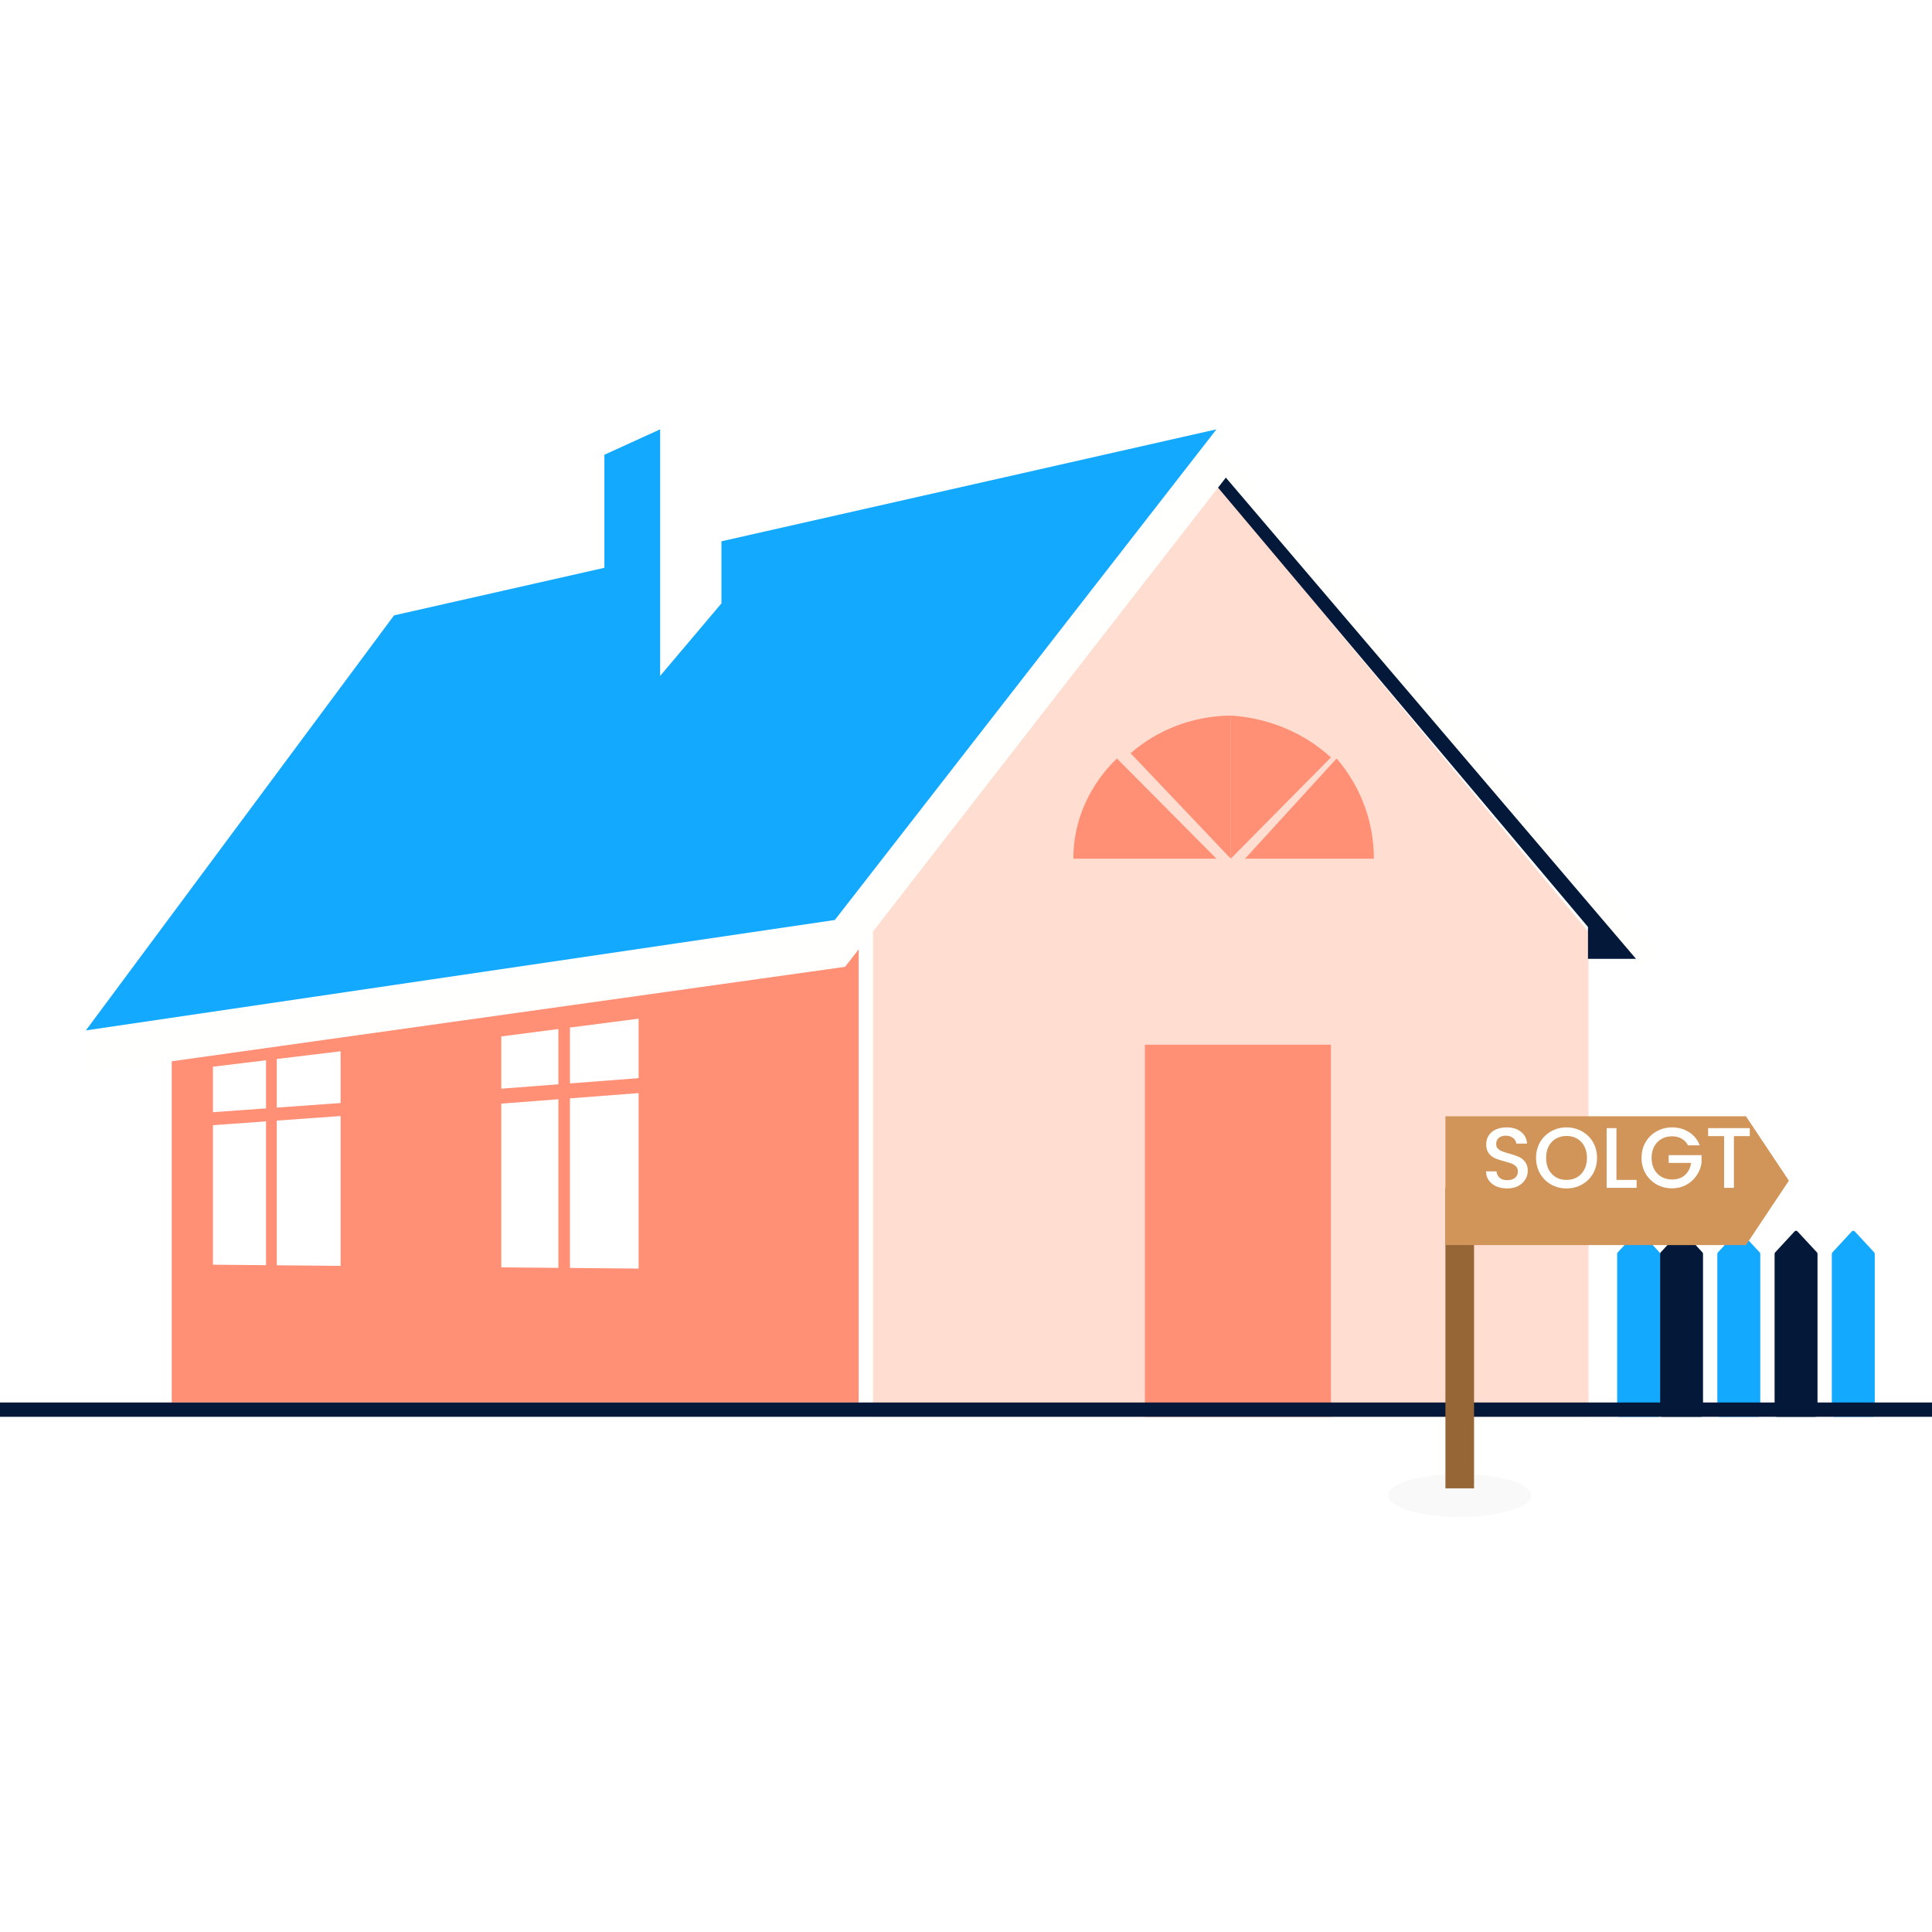 <svg width="100" height="100" viewBox="0 0 135 85" fill="none" xmlns="http://www.w3.org/2000/svg">
<path fill-rule="evenodd" clip-rule="evenodd" d="M114.6 61.043C114.546 60.986 114.453 60.986 114.401 61.043L113.042 62.511C113.015 62.54 113 62.578 113 62.619V73.848C113 73.932 113.064 74 113.141 74H115.859C115.937 74 116 73.932 116 73.848V62.619C116 62.578 115.985 62.54 115.958 62.511L114.6 61.043Z" fill="#12A9FF"/>
<path fill-rule="evenodd" clip-rule="evenodd" d="M117.599 61.043C117.546 60.986 117.453 60.986 117.4 61.043L116.041 62.511C116.015 62.54 116 62.578 116 62.619V73.848C116 73.932 116.063 74 116.141 74H118.859C118.938 74 119 73.932 119 73.848V62.619C119 62.578 118.986 62.54 118.959 62.511L117.599 61.043Z" fill="#04193A"/>
<path fill-rule="evenodd" clip-rule="evenodd" d="M121.599 61.043C121.547 60.986 121.453 60.986 121.401 61.043L120.042 62.511C120.015 62.54 120 62.578 120 62.619V73.848C120 73.932 120.064 74 120.141 74H122.859C122.936 74 123 73.932 123 73.848V62.619C123 62.578 122.985 62.54 122.958 62.511L121.599 61.043Z" fill="#12A9FF"/>
<path fill-rule="evenodd" clip-rule="evenodd" d="M125.599 61.043C125.546 60.986 125.453 60.986 125.4 61.043L124.041 62.511C124.014 62.54 124 62.578 124 62.619V73.848C124 73.932 124.063 74 124.141 74H126.859C126.937 74 127 73.932 127 73.848V62.619C127 62.578 126.986 62.54 126.96 62.511L125.599 61.043Z" fill="#04193A"/>
<path fill-rule="evenodd" clip-rule="evenodd" d="M130.959 62.511L129.6 61.043C129.547 60.986 129.453 60.986 129.4 61.043L128.042 62.511C128.015 62.54 128 62.578 128 62.619V73.848C128 73.932 128.063 74 128.141 74H130.859C130.936 74 131 73.932 131 73.848V62.619C131 62.578 130.985 62.54 130.959 62.511Z" fill="#12A9FF"/>
<path fill-rule="evenodd" clip-rule="evenodd" d="M44.623 50.337L39.825 50.705V46.8L44.623 46.181V50.337ZM44.623 63.644L39.825 63.599V51.748L44.623 51.381V63.644ZM39.018 50.766L35.028 51.073V47.42L39.018 46.904V50.766ZM39.018 63.593L35.028 63.557V52.117L39.018 51.81V63.593ZM23.8 52.075L19.34 52.395V48.997L23.8 48.459V52.075ZM23.8 63.454L19.34 63.413V53.303L23.8 52.983V63.454ZM18.589 52.449L14.88 52.715V49.536L18.589 49.087V52.449ZM18.589 63.406L14.88 63.372V53.624L18.589 53.357V63.406ZM58.065 41.542L12 48.151V73H60V39L58.065 41.542Z" fill="#FF9076"/>
<path fill-rule="evenodd" clip-rule="evenodd" d="M61 74H111V40.121L85.124 9L61 40.085V74Z" fill="#FFDED1"/>
<path fill-rule="evenodd" clip-rule="evenodd" d="M86 25V35L93 27.926C91.171 26.251 88.719 25.172 86 25Z" fill="#FF9076"/>
<path fill-rule="evenodd" clip-rule="evenodd" d="M93.397 28L87 35H96C96 32.318 95.013 29.874 93.397 28Z" fill="#FF9076"/>
<path fill-rule="evenodd" clip-rule="evenodd" d="M75 35H85L78.045 28C76.163 29.819 75 32.282 75 35Z" fill="#FF9076"/>
<path fill-rule="evenodd" clip-rule="evenodd" d="M86 35V25C83.31 25.026 80.864 26.018 79 27.631L86 35Z" fill="#FF9076"/>
<path fill-rule="evenodd" clip-rule="evenodd" d="M80 74H93V48H80V74Z" fill="#FF9076"/>
<path fill-rule="evenodd" clip-rule="evenodd" d="M110.961 42L115 41.999L85.74 8L85 8.942L110.961 39.772V42Z" fill="#04193A"/>
<path fill-rule="evenodd" clip-rule="evenodd" d="M84.948 6L58.31 40.005L6.034 47.656L6 50L59.049 42.558L85.657 8.373L114.581 42.309L116 41.705L84.948 6Z" fill="#FFFFFE"/>
<path fill-rule="evenodd" clip-rule="evenodd" d="M50.411 12.824V17.162L46.127 22.231V5L42.232 6.776V14.675L27.533 18L6 47L58.334 39.285L85 5L50.411 12.824Z" fill="#12A9FF"/>
<path fill-rule="evenodd" clip-rule="evenodd" d="M0 74H135V73H0V74Z" fill="#04193A"/>
<g filter="url(#filter0_d)">
<ellipse cx="102" cy="77.5" rx="5" ry="1.5" fill="#F9F9F9"/>
<rect x="101" y="56" width="2" height="21" fill="#966636"/>
<path fill-rule="evenodd" clip-rule="evenodd" d="M122 51H101V60H122L125 55.5L122 51Z" fill="#D19559"/>
</g>
<path d="M105.314 58.042C105.034 58.042 104.782 57.994 104.558 57.898C104.334 57.798 104.158 57.658 104.03 57.478C103.902 57.298 103.838 57.088 103.838 56.848H104.57C104.586 57.028 104.656 57.176 104.78 57.292C104.908 57.408 105.086 57.466 105.314 57.466C105.55 57.466 105.734 57.41 105.866 57.298C105.998 57.182 106.064 57.034 106.064 56.854C106.064 56.714 106.022 56.6 105.938 56.512C105.858 56.424 105.756 56.356 105.632 56.308C105.512 56.26 105.344 56.208 105.128 56.152C104.856 56.08 104.634 56.008 104.462 55.936C104.294 55.86 104.15 55.744 104.03 55.588C103.91 55.432 103.85 55.224 103.85 54.964C103.85 54.724 103.91 54.514 104.03 54.334C104.15 54.154 104.318 54.016 104.534 53.92C104.75 53.824 105 53.776 105.284 53.776C105.688 53.776 106.018 53.878 106.274 54.082C106.534 54.282 106.678 54.558 106.706 54.91H105.95C105.938 54.758 105.866 54.628 105.734 54.52C105.602 54.412 105.428 54.358 105.212 54.358C105.016 54.358 104.856 54.408 104.732 54.508C104.608 54.608 104.546 54.752 104.546 54.94C104.546 55.068 104.584 55.174 104.66 55.258C104.74 55.338 104.84 55.402 104.96 55.45C105.08 55.498 105.244 55.55 105.452 55.606C105.728 55.682 105.952 55.758 106.124 55.834C106.3 55.91 106.448 56.028 106.568 56.188C106.692 56.344 106.754 56.554 106.754 56.818C106.754 57.03 106.696 57.23 106.58 57.418C106.468 57.606 106.302 57.758 106.082 57.874C105.866 57.986 105.61 58.042 105.314 58.042ZM109.463 58.042C109.075 58.042 108.717 57.952 108.389 57.772C108.065 57.588 107.807 57.334 107.615 57.01C107.427 56.682 107.333 56.314 107.333 55.906C107.333 55.498 107.427 55.132 107.615 54.808C107.807 54.484 108.065 54.232 108.389 54.052C108.717 53.868 109.075 53.776 109.463 53.776C109.855 53.776 110.213 53.868 110.537 54.052C110.865 54.232 111.123 54.484 111.311 54.808C111.499 55.132 111.593 55.498 111.593 55.906C111.593 56.314 111.499 56.682 111.311 57.01C111.123 57.334 110.865 57.588 110.537 57.772C110.213 57.952 109.855 58.042 109.463 58.042ZM109.463 57.448C109.739 57.448 109.985 57.386 110.201 57.262C110.417 57.134 110.585 56.954 110.705 56.722C110.829 56.486 110.891 56.214 110.891 55.906C110.891 55.598 110.829 55.328 110.705 55.096C110.585 54.864 110.417 54.686 110.201 54.562C109.985 54.438 109.739 54.376 109.463 54.376C109.187 54.376 108.941 54.438 108.725 54.562C108.509 54.686 108.339 54.864 108.215 55.096C108.095 55.328 108.035 55.598 108.035 55.906C108.035 56.214 108.095 56.486 108.215 56.722C108.339 56.954 108.509 57.134 108.725 57.262C108.941 57.386 109.187 57.448 109.463 57.448ZM112.95 57.448H114.36V58H112.266V53.83H112.95V57.448ZM117.95 55.03C117.842 54.822 117.692 54.666 117.5 54.562C117.308 54.454 117.086 54.4 116.834 54.4C116.558 54.4 116.312 54.462 116.096 54.586C115.88 54.71 115.71 54.886 115.586 55.114C115.466 55.342 115.406 55.606 115.406 55.906C115.406 56.206 115.466 56.472 115.586 56.704C115.71 56.932 115.88 57.108 116.096 57.232C116.312 57.356 116.558 57.418 116.834 57.418C117.206 57.418 117.508 57.314 117.74 57.106C117.972 56.898 118.114 56.616 118.166 56.26H116.6V55.714H118.898V56.248C118.854 56.572 118.738 56.87 118.55 57.142C118.366 57.414 118.124 57.632 117.824 57.796C117.528 57.956 117.198 58.036 116.834 58.036C116.442 58.036 116.084 57.946 115.76 57.766C115.436 57.582 115.178 57.328 114.986 57.004C114.798 56.68 114.704 56.314 114.704 55.906C114.704 55.498 114.798 55.132 114.986 54.808C115.178 54.484 115.436 54.232 115.76 54.052C116.088 53.868 116.446 53.776 116.834 53.776C117.278 53.776 117.672 53.886 118.016 54.106C118.364 54.322 118.616 54.63 118.772 55.03H117.95ZM122.267 53.83V54.388H121.157V58H120.473V54.388H119.357V53.83H122.267Z" fill="white"/>
<defs>
<filter id="filter0_d" x="93" y="49" width="36" height="36" filterUnits="userSpaceOnUse" color-interpolation-filters="sRGB">
<feFlood flood-opacity="0" result="BackgroundImageFix"/>
<feColorMatrix in="SourceAlpha" type="matrix" values="0 0 0 0 0 0 0 0 0 0 0 0 0 0 0 0 0 0 127 0"/>
<feOffset dy="2"/>
<feGaussianBlur stdDeviation="2"/>
<feColorMatrix type="matrix" values="0 0 0 0 0 0 0 0 0 0 0 0 0 0 0 0 0 0 0.132 0"/>
<feBlend mode="normal" in2="BackgroundImageFix" result="effect1_dropShadow"/>
<feBlend mode="normal" in="SourceGraphic" in2="effect1_dropShadow" result="shape"/>
</filter>
</defs>
</svg>
